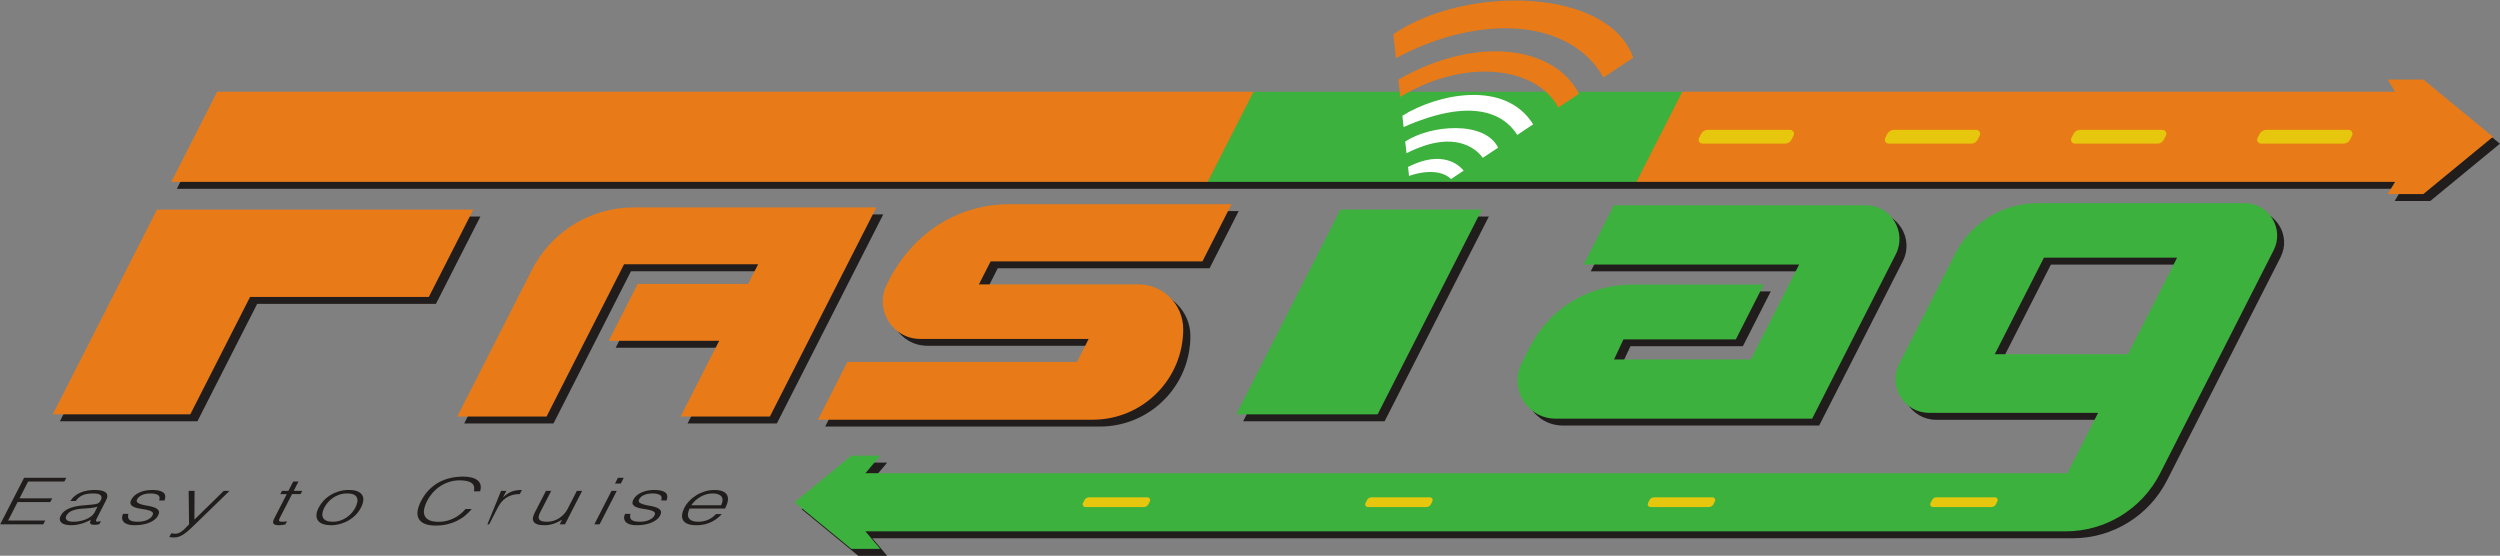 <?xml version="1.0" encoding="UTF-8" standalone="no"?>
<svg
   xmlns:dc="http://purl.org/dc/elements/1.1/"
   xmlns:cc="http://creativecommons.org/ns#"
   xmlns:rdf="http://www.w3.org/1999/02/22-rdf-syntax-ns#"
   xmlns:svg="http://www.w3.org/2000/svg"
   xmlns="http://www.w3.org/2000/svg"
   xmlns:sodipodi="http://sodipodi.sourceforge.net/DTD/sodipodi-0.dtd"
   xmlns:inkscape="http://www.inkscape.org/namespaces/inkscape"
   sodipodi:docname="Fastag Logo.svg"
   inkscape:version="1.0 (4035a4fb49, 2020-05-01)"
   id="svg1080"
   version="1.1"
   viewBox="0 0 73.435 16.325"
   height="16.325mm"
   width="73.435mm">
  <rect x="0" y="0" width="73.435" height="16.325" fill="#808080" stroke="none"/>
  <defs
     id="defs1074" />
  <sodipodi:namedview
     inkscape:window-maximized="1"
     inkscape:window-y="-8"
     inkscape:window-x="-8"
     inkscape:window-height="1002"
     inkscape:window-width="1920"
     showgrid="false"
     inkscape:document-rotation="0"
     inkscape:current-layer="layer1"
     inkscape:document-units="mm"
     inkscape:cy="22.402472"
     inkscape:cx="162.73431"
     inkscape:zoom="4"
     inkscape:pageshadow="2"
     inkscape:pageopacity="0.0"
     borderopacity="1.0"
     bordercolor="#666666"
     pagecolor="#ffffff"
     id="base" />
  <g
     id="layer1"
     inkscape:groupmode="layer"
     inkscape:label="Layer 1">
    <g
       id="g20"
       transform="matrix(0.353,0,0,-0.353,71.386,2.539)">
      <path
         d="m 0,0 h -2.962 l 0.614,-1.016 h -59.314 -35.791 -86.24 l -3.817,-7.5 h 86.24 35.791 63.131 L -2.962,-9.533 H 0 l 5.797,4.767 z"
         style="fill:#211d1d;fill-opacity:1;fill-rule:nonzero;stroke:none"
         id="path22" />
    </g>
    <g
       id="g24"
       transform="matrix(0.353,0,0,-0.353,39.578,6.361)">
      <path
         d="M 0,0 -8.673,-17.037 H 3.098 L 11.771,0 Z"
         style="fill:#211d1d;fill-opacity:1;fill-rule:nonzero;stroke:none"
         id="path26" />
    </g>
    <g
       id="g28"
       transform="matrix(0.353,0,0,-0.353,4.821,6.361)">
      <path
         d="M 0,0 -8.672,-17.037 H 2.77 l 4.973,9.773 H 22.619 L 26.317,0 Z"
         style="fill:#211d1d;fill-opacity:1;fill-rule:nonzero;stroke:none"
         id="path30" />
    </g>
    <g
       id="g40"
       transform="matrix(0.353,0,0,-0.353,18.816,6.297)">
      <path
         d="M 0,0 C -3.57,0 -6.841,-2.004 -8.458,-5.187 L -14.676,-17.4 h 7.429 l 6.448,12.666 h 11.156 l -0.83,-1.632 h -9.19 l -2.408,-4.733 H 7.117 L 3.911,-17.4 H 11.34 L 20.196,0 Z"
         style="fill:#211d1d;fill-opacity:1;fill-rule:nonzero;stroke:none"
         id="path42" />
    </g>
    <g
       id="g44"
       transform="matrix(0.353,0,0,-0.353,25.102,10.833)">
      <path
         d="m 0,0 -2.445,-4.806 h 22.861 c 4.158,0 7.529,3.371 7.529,7.53 0,2.059 -1.67,3.728 -3.729,3.728 H 10.942 l 0.975,1.916 h 17.625 l 2.42,4.755 H 13.394 C 9.71,13.123 5.557,11.171 3.283,6.452 2.226,4.377 3.735,1.916 6.064,1.916 H 20.076 L 19.099,0 Z"
         style="fill:#211d1d;fill-opacity:1;fill-rule:nonzero;stroke:none"
         id="path46" />
    </g>
    <g
       id="g48"
       transform="matrix(0.353,0,0,-0.353,51.195,10.17)">
      <path
         d="M 0,0 2.321,4.56 H -8.667 c -3.578,0 -6.851,-2.007 -8.476,-5.194 l -0.68,-1.337 c -1.08,-2.117 0.459,-4.626 2.836,-4.626 H 6.349 l 6.962,13.675 c 0.95,1.868 -0.407,4.08 -2.502,4.08 h -20.96 L -12.66,6.23 H 5.266 L 4.416,4.56 1.245,-1.671 H -10.136 L -9.355,0 Z"
         style="fill:#211d1d;fill-opacity:1;fill-rule:nonzero;stroke:none"
         id="path50" />
    </g>
    <g
       id="g52"
       transform="matrix(0.353,0,0,-0.353,62.711,10.607)">
      <path
         d="m 0,0 h -11.082 l 4.089,8.031 H 4.089 Z M 9.713,12.568 H -7.513 c -2.897,0 -5.55,-1.626 -6.864,-4.209 l -4.665,-9.168 c -0.948,-1.865 0.405,-4.073 2.496,-4.073 H -2.485 L -5.04,-9.904 h -100.019 l 1.232,1.456 h -2.408 l -4.715,-3.876 4.715,-3.876 h 2.408 l -1.232,1.456 h 99.871 c 3.317,0 6.354,1.862 7.859,4.819 L 12.12,8.642 c 0.915,1.797 -0.39,3.926 -2.407,3.926"
         style="fill:#211d1d;fill-opacity:1;fill-rule:nonzero;stroke:none"
         id="path54" />
    </g>
    <g
       id="g56"
       transform="matrix(0.353,0,0,-0.353,36.802,2.695)">
      <path
         d="M 0,0 -3.816,-7.5 H 31.975 L 35.793,0 Z"
         style="fill:#3db13d;fill-opacity:1;fill-rule:nonzero;stroke:none"
         id="path58" />
    </g>
    <g
       id="g60"
       transform="matrix(0.353,0,0,-0.353,6.379,2.695)">
      <path
         d="M 0,0 -3.816,-7.5 H 82.422 L 86.238,0 Z"
         style="fill:#e87b17;fill-opacity:1;fill-rule:nonzero;stroke:none"
         id="path62" />
    </g>
    <g
       id="g64"
       transform="matrix(0.353,0,0,-0.353,71.182,2.336)">
      <path
         d="m 0,0 h -2.962 l 0.614,-1.017 h -59.316 l -3.815,-7.499 H -2.348 L -2.962,-9.533 H 0 l 5.797,4.766 z"
         style="fill:#e87b17;fill-opacity:1;fill-rule:nonzero;stroke:none"
         id="path66" />
    </g>
    <g
       id="g68"
       transform="matrix(0.353,0,0,-0.353,52.434,4.219)">
      <path
         d="m 0,0 h -6.861 c -0.244,0 -0.403,0.257 -0.291,0.473 l 0.172,0.34 c 0.103,0.202 0.31,0.33 0.538,0.33 H 0.419 C 0.662,1.143 0.82,0.885 0.71,0.669 L 0.536,0.329 C 0.435,0.127 0.226,0 0,0"
         style="fill:#e6c70d;fill-opacity:1;fill-rule:nonzero;stroke:none"
         id="path70" />
    </g>
    <g
       id="g72"
       transform="matrix(0.353,0,0,-0.353,57.902,4.219)">
      <path
         d="M 0,0 H -6.861 C -7.104,0 -7.263,0.257 -7.15,0.473 l 0.171,0.34 c 0.104,0.202 0.31,0.33 0.539,0.33 h 6.861 c 0.243,0 0.399,-0.258 0.29,-0.474 L 0.538,0.329 C 0.436,0.127 0.228,0 0,0"
         style="fill:#e6c70d;fill-opacity:1;fill-rule:nonzero;stroke:none"
         id="path74" />
    </g>
    <g
       id="g76"
       transform="matrix(0.353,0,0,-0.353,63.371,4.219)">
      <path
         d="m 0,0 h -6.861 c -0.244,0 -0.403,0.257 -0.291,0.473 l 0.173,0.34 c 0.102,0.202 0.309,0.33 0.537,0.33 H 0.419 C 0.663,1.143 0.82,0.885 0.71,0.669 L 0.536,0.329 C 0.435,0.127 0.226,0 0,0"
         style="fill:#e6c70d;fill-opacity:1;fill-rule:nonzero;stroke:none"
         id="path78" />
    </g>
    <g
       id="g80"
       transform="matrix(0.353,0,0,-0.353,68.839,4.219)">
      <path
         d="M 0,0 H -6.859 C -7.104,0 -7.263,0.257 -7.15,0.473 l 0.171,0.34 c 0.104,0.202 0.31,0.33 0.539,0.33 h 6.861 c 0.243,0 0.399,-0.258 0.29,-0.474 L 0.538,0.329 C 0.436,0.127 0.228,0 0,0"
         style="fill:#e6c70d;fill-opacity:1;fill-rule:nonzero;stroke:none"
         id="path82" />
    </g>
    <g
       id="g84"
       transform="matrix(0.353,0,0,-0.353,41.36,4.903)">
      <path
         d="m 0,0 0.083,-0.75 c 0.534,0.191 2.406,0.751 3.502,-0.254 l 1.039,0.693 C 4.295,0.103 2.908,1.478 0,0"
         style="fill:#ffffff;fill-opacity:1;fill-rule:nonzero;stroke:none"
         id="path86" />
    </g>
    <g
       id="g88"
       transform="matrix(0.353,0,0,-0.353,41.277,4.158)">
      <path
         d="M 0,0 0.108,-0.972 C 4.462,1.244 6.206,-0.993 6.453,-1.357 L 7.727,-0.51 C 6.627,1.762 2.099,1.395 0,0"
         style="fill:#ffffff;fill-opacity:1;fill-rule:nonzero;stroke:none"
         id="path90" />
    </g>
    <g
       id="g92"
       transform="matrix(0.353,0,0,-0.353,41.193,3.4)">
      <path
         d="m 0,0 0.104,-0.942 c 5.497,2.43 8.271,1.233 9.459,-0.652 l 1.321,0.881 C 8.538,3.047 2.863,1.797 0,0"
         style="fill:#ffffff;fill-opacity:1;fill-rule:nonzero;stroke:none"
         id="path94" />
    </g>
    <g
       id="g96"
       transform="matrix(0.353,0,0,-0.353,41.075,2.338)">
      <path
         d="m 0,0 0.159,-1.443 c 5.273,3.235 11.279,2.599 13.152,-0.885 l 1.721,1.148 C 12.965,2.833 6.436,3.696 0,0"
         style="fill:#e87b17;fill-opacity:1;fill-rule:nonzero;stroke:none"
         id="path98" />
    </g>
    <g
       id="g100"
       transform="matrix(0.353,0,0,-0.353,40.927,1.007)">
      <path
         d="M 0,0 0.22,-1.982 C 7.201,1.75 14.723,1.323 17.485,-3.599 l 2.481,1.655 C 17.841,3.952 5.935,4.079 0,0"
         style="fill:#e87b17;fill-opacity:1;fill-rule:nonzero;stroke:none"
         id="path102" />
    </g>
    <g
       id="g104"
       transform="matrix(0.353,0,0,-0.353,43.528,6.157)">
      <path
         d="m 0,0 h -11.771 l -8.671,-17.037 h 11.769 z"
         style="fill:#3db13d;fill-opacity:1;fill-rule:nonzero;stroke:none"
         id="path106" />
    </g>
    <g
       id="g108"
       transform="matrix(0.353,0,0,-0.353,13.902,6.157)">
      <path
         d="m 0,0 h -26.32 l -8.67,-17.037 h 11.441 l 4.976,9.772 h 14.875 z"
         style="fill:#e87b17;fill-opacity:1;fill-rule:nonzero;stroke:none"
         id="path110" />
    </g>
    <g
       id="g112"
       transform="matrix(0.353,0,0,-0.353,18.612,6.093)">
      <path
         d="m 0,0 c -3.57,0 -6.839,-2.004 -8.458,-5.186 l -6.217,-12.213 h 7.43 l 6.448,12.667 H 10.359 L 9.527,-6.365 H 0.338 l -2.409,-4.734 h 9.19 l -3.206,-6.3 H 11.34 L 20.197,0 Z"
         style="fill:#e87b17;fill-opacity:1;fill-rule:nonzero;stroke:none"
         id="path114" />
    </g>
    <g
       id="g116"
       transform="matrix(0.353,0,0,-0.353,35.32,7.678)">
      <path
         d="m 0,0 2.421,4.756 h -18.57 c -3.684,0 -7.837,-1.953 -10.111,-6.67 -1.055,-2.077 0.454,-4.538 2.783,-4.538 h 14.01 l -0.975,-1.915 h -19.101 l -2.444,-4.807 h 22.862 c 4.156,0 7.527,3.372 7.527,7.529 0,2.061 -1.668,3.731 -3.728,3.731 H -18.6 L -17.624,0 Z"
         style="fill:#e87b17;fill-opacity:1;fill-rule:nonzero;stroke:none"
         id="path118" />
    </g>
    <g
       id="g120"
       transform="matrix(0.353,0,0,-0.353,54.804,6.03)">
      <path
         d="m 0,0 h -20.96 l -2.508,-4.928 h 17.927 l -0.852,-1.672 -3.17,-6.23 h -11.381 l 0.782,1.672 h 9.353 l 2.32,4.558 h -10.988 c -3.576,0 -6.849,-2.005 -8.474,-5.192 l -0.68,-1.336 c -1.08,-2.117 0.459,-4.628 2.835,-4.628 H -4.459 L 2.5,-4.081 C 3.45,-2.213 2.096,0 0,0"
         style="fill:#3db13d;fill-opacity:1;fill-rule:nonzero;stroke:none"
         id="path122" />
    </g>
    <g
       id="g124"
       transform="matrix(0.353,0,0,-0.353,62.507,10.404)">
      <path
         d="m 0,0 h -11.082 l 4.089,8.032 H 4.088 Z M 9.713,12.568 H -7.515 c -2.896,0 -5.548,-1.626 -6.862,-4.207 l -4.665,-9.17 c -0.948,-1.863 0.405,-4.071 2.496,-4.071 h 14.061 l -2.557,-5.023 h -100.017 l 1.232,1.457 h -2.409 l -4.715,-3.877 4.715,-3.876 h 2.409 l -1.232,1.457 h 99.871 c 3.317,0 6.352,1.861 7.859,4.817 L 12.12,8.644 c 0.914,1.795 -0.391,3.924 -2.407,3.924"
         style="fill:#3db13d;fill-opacity:1;fill-rule:nonzero;stroke:none"
         id="path126" />
    </g>
    <g
       id="g128"
       transform="matrix(0.353,0,0,-0.353,33.599,14.894)">
      <path
         d="M 0,0 H -4.858 C -5.03,0 -5.142,0.183 -5.064,0.336 l 0.123,0.24 c 0.073,0.143 0.218,0.233 0.38,0.233 h 4.858 c 0.172,0 0.283,-0.182 0.204,-0.336 L 0.38,0.233 C 0.308,0.091 0.159,0 0,0"
         style="fill:#e6c70d;fill-opacity:1;fill-rule:nonzero;stroke:none"
         id="path130" />
    </g>
    <g
       id="g132"
       transform="matrix(0.353,0,0,-0.353,41.897,14.894)">
      <path
         d="m 0,0 h -4.857 c -0.174,0 -0.286,0.183 -0.206,0.336 l 0.123,0.24 c 0.072,0.143 0.218,0.233 0.379,0.233 h 4.859 c 0.17,0 0.282,-0.182 0.204,-0.336 L 0.381,0.233 C 0.308,0.091 0.16,0 0,0"
         style="fill:#e6c70d;fill-opacity:1;fill-rule:nonzero;stroke:none"
         id="path134" />
    </g>
    <g
       id="g136"
       transform="matrix(0.353,0,0,-0.353,50.196,14.894)">
      <path
         d="M 0,0 H -4.856 C -5.03,0 -5.142,0.183 -5.062,0.336 l 0.121,0.24 c 0.073,0.143 0.22,0.233 0.381,0.233 h 4.857 c 0.172,0 0.284,-0.182 0.205,-0.336 L 0.382,0.233 C 0.309,0.091 0.16,0 0,0"
         style="fill:#e6c70d;fill-opacity:1;fill-rule:nonzero;stroke:none"
         id="path138" />
    </g>
    <g
       id="g140"
       transform="matrix(0.353,0,0,-0.353,58.494,14.894)">
      <path
         d="M 0,0 H -4.856 C -5.03,0 -5.141,0.183 -5.063,0.336 l 0.123,0.24 c 0.073,0.143 0.218,0.233 0.381,0.233 h 4.857 c 0.172,0 0.283,-0.182 0.204,-0.336 L 0.381,0.233 C 0.309,0.091 0.161,0 0,0"
         style="fill:#e6c70d;fill-opacity:1;fill-rule:nonzero;stroke:none"
         id="path142" />
    </g>
    <g
       id="g144"
       transform="matrix(0.353,0,0,-0.353,0.006,15.401)">
      <path
         d="M 0,0 1.986,3.87 H 5.499 L 5.338,3.56 H 2.324 L 1.608,2.162 H 4.327 L 4.166,1.85 H 1.447 L 0.658,0.312 H 3.744 L 3.584,0 Z"
         style="fill:#211d1d;fill-opacity:1;fill-rule:nonzero;stroke:none"
         id="path146" />
    </g>
    <g
       id="g148"
       transform="matrix(0.353,0,0,-0.353,2.863,14.885)">
      <path
         d="m 0,0 c -0.214,-0.059 -0.423,-0.095 -0.622,-0.113 -0.2,-0.019 -0.399,-0.033 -0.593,-0.042 -0.347,-0.019 -0.639,-0.075 -0.874,-0.168 -0.236,-0.092 -0.404,-0.235 -0.502,-0.424 -0.043,-0.086 -0.058,-0.161 -0.043,-0.223 0.014,-0.064 0.048,-0.116 0.102,-0.156 0.054,-0.042 0.127,-0.073 0.217,-0.091 0.09,-0.02 0.186,-0.03 0.288,-0.03 0.176,0 0.356,0.016 0.54,0.048 0.181,0.033 0.355,0.081 0.517,0.148 0.165,0.067 0.313,0.15 0.444,0.253 0.13,0.102 0.231,0.223 0.303,0.361 z m -0.657,0.161 c 0.087,0.007 0.191,0.018 0.313,0.032 0.122,0.014 0.226,0.034 0.314,0.06 C 0.056,0.278 0.122,0.32 0.168,0.38 0.217,0.438 0.253,0.492 0.278,0.543 0.363,0.707 0.36,0.843 0.27,0.948 0.181,1.055 -0.035,1.106 -0.378,1.106 -0.529,1.106 -0.673,1.097 -0.811,1.077 -0.947,1.059 -1.077,1.023 -1.197,0.976 -1.317,0.928 -1.429,0.862 -1.53,0.782 -1.632,0.701 -1.727,0.6 -1.807,0.479 h -0.448 c 0.101,0.165 0.224,0.304 0.37,0.421 0.151,0.117 0.311,0.212 0.489,0.286 0.176,0.073 0.366,0.126 0.566,0.161 0.201,0.034 0.404,0.05 0.61,0.05 0.191,0 0.362,-0.015 0.514,-0.044 C 0.446,1.321 0.569,1.273 0.659,1.207 0.75,1.141 0.803,1.052 0.816,0.941 0.83,0.83 0.795,0.693 0.713,0.532 L -0.064,-0.984 C -0.13,-1.11 -0.141,-1.189 -0.096,-1.223 -0.052,-1.257 0.075,-1.25 0.287,-1.199 L 0.155,-1.451 C 0.119,-1.459 0.063,-1.47 -0.01,-1.484 c -0.074,-0.014 -0.14,-0.021 -0.204,-0.021 -0.069,0 -0.133,0.005 -0.191,0.015 -0.071,0.009 -0.119,0.024 -0.151,0.052 -0.03,0.026 -0.048,0.058 -0.056,0.096 -0.006,0.038 -0.004,0.079 0.008,0.125 0.014,0.043 0.034,0.091 0.059,0.143 -0.263,-0.152 -0.535,-0.266 -0.814,-0.345 -0.28,-0.079 -0.558,-0.119 -0.839,-0.119 -0.165,0 -0.316,0.016 -0.454,0.048 -0.139,0.033 -0.247,0.084 -0.329,0.151 -0.083,0.068 -0.133,0.152 -0.152,0.25 -0.016,0.099 0.009,0.216 0.079,0.353 0.243,0.471 0.829,0.752 1.757,0.838 z"
         style="fill:#211d1d;fill-opacity:1;fill-rule:nonzero;stroke:none"
         id="path150" />
    </g>
    <g
       id="g152"
       transform="matrix(0.353,0,0,-0.353,3.77,15.094)">
      <path
         d="m 0,0 c -0.055,-0.24 -0.019,-0.409 0.11,-0.508 0.127,-0.099 0.358,-0.147 0.689,-0.147 0.163,0 0.309,0.014 0.44,0.043 0.133,0.027 0.249,0.067 0.349,0.115 0.1,0.048 0.186,0.103 0.258,0.164 0.07,0.061 0.124,0.125 0.157,0.193 C 2.074,-0.003 2.065,0.098 1.979,0.164 1.895,0.23 1.771,0.282 1.609,0.32 1.447,0.357 1.268,0.39 1.073,0.416 0.875,0.443 0.7,0.484 0.548,0.538 0.394,0.592 0.284,0.669 0.215,0.768 0.146,0.87 0.159,1.011 0.254,1.193 c 0.12,0.233 0.333,0.425 0.642,0.574 0.308,0.147 0.675,0.222 1.1,0.222 0.411,0 0.71,-0.067 0.899,-0.202 C 3.082,1.653 3.122,1.429 3.013,1.114 H 2.565 C 2.638,1.327 2.604,1.479 2.465,1.567 2.327,1.654 2.119,1.698 1.841,1.698 1.562,1.698 1.326,1.654 1.135,1.567 0.943,1.479 0.811,1.364 0.735,1.22 0.674,1.094 0.682,1 0.77,0.934 0.854,0.867 0.977,0.813 1.138,0.771 1.296,0.729 1.473,0.693 1.667,0.661 1.859,0.63 2.031,0.583 2.183,0.525 2.332,0.466 2.442,0.386 2.51,0.285 2.579,0.185 2.566,0.045 2.475,-0.134 2.407,-0.267 2.309,-0.384 2.177,-0.487 2.046,-0.589 1.896,-0.674 1.724,-0.741 1.552,-0.811 1.364,-0.861 1.157,-0.896 0.951,-0.929 0.735,-0.946 0.511,-0.946 c -0.225,0 -0.41,0.024 -0.559,0.072 -0.149,0.05 -0.263,0.116 -0.341,0.202 -0.079,0.086 -0.121,0.187 -0.131,0.301 -0.009,0.115 0.016,0.238 0.074,0.371 z"
         style="fill:#211d1d;fill-opacity:1;fill-rule:nonzero;stroke:none"
         id="path154" />
    </g>
    <g
       id="g156"
       transform="matrix(0.353,0,0,-0.353,5.03,15.666)">
      <path
         d="m 0,0 c 0.056,-0.008 0.11,-0.015 0.168,-0.021 0.059,-0.007 0.117,-0.01 0.183,-0.01 0.121,0 0.235,0.028 0.342,0.084 0.11,0.058 0.209,0.126 0.301,0.208 0.095,0.08 0.18,0.164 0.259,0.251 C 1.332,0.6 1.409,0.675 1.484,0.735 L 1.449,3.536 H 1.94 L 1.929,1.145 4.374,3.536 H 4.852 L 2.026,0.79 C 1.849,0.615 1.682,0.457 1.529,0.317 1.378,0.178 1.231,0.059 1.089,-0.04 0.949,-0.139 0.81,-0.214 0.674,-0.266 0.537,-0.318 0.393,-0.344 0.242,-0.344 c -0.079,0 -0.152,0.003 -0.218,0.01 -0.067,0.008 -0.128,0.016 -0.182,0.027 z"
         style="fill:#211d1d;fill-opacity:1;fill-rule:nonzero;stroke:none"
         id="path158" />
    </g>
    <g
       id="g160"
       transform="matrix(0.353,0,0,-0.353,8.382,15.405)">
      <path
         d="m 0,0 c -0.058,-0.007 -0.135,-0.02 -0.231,-0.038 -0.097,-0.019 -0.201,-0.027 -0.308,-0.027 -0.22,0 -0.367,0.04 -0.44,0.122 -0.074,0.08 -0.057,0.224 0.05,0.431 l 1.045,2.037 h -0.535 l 0.139,0.269 h 0.536 l 0.396,0.775 h 0.44 L 0.695,2.794 h 0.71 L 1.267,2.525 H 0.558 L -0.423,0.617 C -0.457,0.549 -0.486,0.491 -0.507,0.44 -0.527,0.39 -0.535,0.349 -0.526,0.317 c 0.008,-0.032 0.034,-0.056 0.079,-0.07 0.042,-0.015 0.111,-0.021 0.203,-0.021 0.059,0 0.122,0.003 0.186,0.009 0.066,0.008 0.13,0.018 0.194,0.029 z"
         style="fill:#211d1d;fill-opacity:1;fill-rule:nonzero;stroke:none"
         id="path162" />
    </g>
    <g
       id="g164"
       transform="matrix(0.353,0,0,-0.353,10.438,14.91)">
      <path
         d="M 0,0 C 0.085,0.165 0.141,0.319 0.164,0.462 0.189,0.606 0.177,0.73 0.129,0.836 0.081,0.942 -0.008,1.025 -0.14,1.086 c -0.128,0.06 -0.31,0.091 -0.545,0.091 -0.229,0 -0.444,-0.033 -0.642,-0.1 C -1.524,1.011 -1.702,0.924 -1.86,0.815 -2.021,0.705 -2.16,0.579 -2.281,0.438 -2.404,0.297 -2.503,0.15 -2.58,0 c -0.09,-0.172 -0.142,-0.33 -0.16,-0.476 -0.019,-0.145 0,-0.269 0.053,-0.374 0.056,-0.103 0.148,-0.183 0.28,-0.241 0.132,-0.056 0.303,-0.086 0.512,-0.086 0.229,0 0.444,0.032 0.642,0.099 0.197,0.066 0.377,0.155 0.536,0.266 0.159,0.111 0.299,0.236 0.421,0.376 C -0.176,-0.295 -0.077,-0.15 0,0 m -2.043,-1.468 c -0.242,0.004 -0.456,0.036 -0.635,0.098 -0.182,0.06 -0.322,0.152 -0.417,0.273 -0.096,0.123 -0.145,0.274 -0.143,0.457 0,0.183 0.063,0.396 0.189,0.64 0.105,0.205 0.239,0.396 0.403,0.572 0.165,0.178 0.355,0.333 0.568,0.464 0.216,0.135 0.453,0.239 0.712,0.317 0.261,0.076 0.536,0.114 0.83,0.114 C -0.238,1.467 0,1.429 0.181,1.353 0.361,1.275 0.491,1.171 0.57,1.039 0.651,0.909 0.68,0.754 0.658,0.575 0.637,0.396 0.575,0.205 0.469,0 0.356,-0.223 0.211,-0.423 0.035,-0.603 -0.14,-0.782 -0.336,-0.936 -0.558,-1.064 -0.777,-1.192 -1.015,-1.293 -1.266,-1.362 -1.521,-1.433 -1.78,-1.468 -2.043,-1.468"
         style="fill:#211d1d;fill-opacity:1;fill-rule:nonzero;stroke:none"
         id="path166" />
    </g>
    <g
       id="g168"
       transform="matrix(0.353,0,0,-0.353,13.922,14.432)">
      <path
         d="m 0,0 c 0.066,0.328 -0.003,0.564 -0.209,0.704 -0.208,0.14 -0.536,0.209 -0.987,0.209 -0.316,0 -0.614,-0.047 -0.892,-0.14 C -2.366,0.68 -2.619,0.555 -2.851,0.397 -3.079,0.239 -3.282,0.058 -3.459,-0.148 c -0.177,-0.206 -0.325,-0.424 -0.442,-0.653 -0.11,-0.216 -0.188,-0.428 -0.235,-0.636 -0.045,-0.207 -0.039,-0.392 0.021,-0.555 0.057,-0.163 0.18,-0.296 0.368,-0.395 0.187,-0.101 0.463,-0.151 0.824,-0.151 0.225,0 0.444,0.027 0.658,0.081 0.213,0.054 0.412,0.128 0.602,0.223 0.187,0.094 0.362,0.206 0.523,0.336 0.163,0.128 0.307,0.271 0.436,0.425 h 0.519 C -0.338,-1.659 -0.514,-1.836 -0.713,-2.003 -0.91,-2.171 -1.134,-2.316 -1.382,-2.441 -1.628,-2.567 -1.903,-2.666 -2.202,-2.739 -2.5,-2.813 -2.826,-2.85 -3.178,-2.85 c -0.405,0 -0.725,0.055 -0.958,0.164 -0.232,0.109 -0.391,0.257 -0.479,0.444 -0.088,0.185 -0.111,0.402 -0.067,0.647 0.042,0.246 0.134,0.506 0.277,0.783 0.19,0.37 0.414,0.683 0.67,0.94 0.256,0.259 0.537,0.469 0.84,0.633 0.304,0.162 0.624,0.28 0.96,0.354 0.335,0.073 0.68,0.11 1.032,0.11 0.269,0 0.507,-0.026 0.711,-0.079 C 0.014,1.095 0.18,1.018 0.305,0.913 0.429,0.809 0.51,0.682 0.548,0.529 0.583,0.377 0.571,0.2 0.513,0 Z"
         style="fill:#211d1d;fill-opacity:1;fill-rule:nonzero;stroke:none"
         id="path170" />
    </g>
    <g
       id="g172"
       transform="matrix(0.353,0,0,-0.353,14.37,15.401)">
      <path
         d="m 0,0 h -0.151 l 1.14,2.784 h 0.44 L 1.16,2.264 h 0.016 c 0.235,0.221 0.472,0.377 0.712,0.465 0.238,0.088 0.514,0.13 0.834,0.13 L 2.542,2.511 C 2.294,2.515 2.075,2.485 1.882,2.425 1.688,2.364 1.519,2.282 1.37,2.178 1.221,2.073 1.091,1.95 0.982,1.809 0.874,1.668 0.779,1.52 0.7,1.365 Z"
         style="fill:#211d1d;fill-opacity:1;fill-rule:nonzero;stroke:none"
         id="path174" />
    </g>
    <g
       id="g176"
       transform="matrix(0.353,0,0,-0.353,16.944,14.419)">
      <path
         d="m 0,0 h 0.44 l -1.428,-2.784 h -0.441 l 0.2,0.387 c -0.085,-0.05 -0.178,-0.102 -0.279,-0.156 -0.101,-0.055 -0.212,-0.103 -0.329,-0.148 -0.118,-0.045 -0.25,-0.083 -0.391,-0.113 -0.144,-0.031 -0.297,-0.045 -0.462,-0.045 -0.256,0 -0.456,0.025 -0.599,0.078 -0.146,0.051 -0.246,0.124 -0.303,0.217 -0.057,0.093 -0.079,0.202 -0.06,0.326 0.016,0.123 0.063,0.259 0.138,0.405 L -2.572,0 h 0.439 L -3.07,-1.827 c -0.124,-0.24 -0.142,-0.425 -0.057,-0.552 0.088,-0.128 0.304,-0.191 0.65,-0.191 0.181,0 0.357,0.027 0.528,0.078 0.171,0.052 0.33,0.126 0.475,0.219 0.146,0.092 0.277,0.203 0.397,0.332 0.12,0.129 0.222,0.27 0.3,0.424 z"
         style="fill:#211d1d;fill-opacity:1;fill-rule:nonzero;stroke:none"
         id="path178" />
    </g>
    <g
       id="g180"
       transform="matrix(0.353,0,0,-0.353,17.458,15.401)">
      <path
         d="M 0,0 1.43,2.784 H 1.869 L 0.44,0 Z M 1.719,3.392 1.965,3.87 H 2.447 L 2.203,3.392 Z"
         style="fill:#211d1d;fill-opacity:1;fill-rule:nonzero;stroke:none"
         id="path182" />
    </g>
    <g
       id="g184"
       transform="matrix(0.353,0,0,-0.353,18.517,15.094)">
      <path
         d="m 0,0 c -0.055,-0.24 -0.02,-0.409 0.108,-0.508 0.129,-0.099 0.358,-0.147 0.691,-0.147 0.163,0 0.308,0.014 0.44,0.043 0.132,0.027 0.249,0.067 0.35,0.115 0.099,0.048 0.185,0.103 0.257,0.164 0.068,0.061 0.122,0.125 0.156,0.193 0.07,0.137 0.062,0.238 -0.024,0.304 C 1.894,0.23 1.77,0.282 1.608,0.32 1.446,0.357 1.267,0.39 1.071,0.416 0.874,0.443 0.7,0.484 0.547,0.538 0.393,0.592 0.282,0.669 0.213,0.768 0.146,0.87 0.158,1.011 0.253,1.193 0.373,1.426 0.586,1.618 0.896,1.767 1.204,1.914 1.57,1.989 1.995,1.989 2.406,1.989 2.705,1.922 2.893,1.787 3.081,1.653 3.12,1.429 3.013,1.114 H 2.564 C 2.636,1.327 2.604,1.479 2.464,1.567 2.325,1.654 2.118,1.698 1.84,1.698 1.561,1.698 1.324,1.654 1.134,1.567 0.941,1.479 0.81,1.364 0.735,1.22 0.672,1.094 0.682,1 0.769,0.934 0.853,0.867 0.976,0.813 1.137,0.771 1.296,0.729 1.473,0.693 1.666,0.661 1.859,0.63 2.03,0.583 2.183,0.525 2.332,0.466 2.441,0.386 2.511,0.285 2.578,0.185 2.565,0.045 2.475,-0.134 2.406,-0.267 2.307,-0.384 2.177,-0.487 2.046,-0.589 1.895,-0.674 1.724,-0.741 1.552,-0.811 1.362,-0.861 1.156,-0.896 0.951,-0.929 0.735,-0.946 0.511,-0.946 c -0.226,0 -0.412,0.024 -0.561,0.072 -0.149,0.05 -0.262,0.116 -0.34,0.202 -0.078,0.086 -0.121,0.187 -0.131,0.301 -0.01,0.115 0.015,0.238 0.074,0.371 z"
         style="fill:#211d1d;fill-opacity:1;fill-rule:nonzero;stroke:none"
         id="path186" />
    </g>
    <g
       id="g188"
       transform="matrix(0.353,0,0,-0.353,21.181,14.842)">
      <path
         d="m 0,0 c 0.07,0.137 0.109,0.264 0.12,0.384 0.011,0.12 -0.013,0.224 -0.066,0.312 -0.056,0.087 -0.146,0.158 -0.27,0.21 -0.126,0.051 -0.286,0.078 -0.481,0.078 -0.197,0 -0.382,-0.027 -0.56,-0.081 C -1.434,0.85 -1.597,0.778 -1.747,0.687 -1.899,0.599 -2.036,0.496 -2.16,0.377 -2.284,0.259 -2.391,0.133 -2.478,0 Z m -2.616,-0.269 c -0.076,-0.15 -0.123,-0.292 -0.139,-0.427 -0.016,-0.134 0.004,-0.25 0.06,-0.349 0.053,-0.099 0.145,-0.178 0.276,-0.237 0.132,-0.059 0.303,-0.089 0.513,-0.089 0.288,0 0.563,0.056 0.826,0.167 0.263,0.111 0.479,0.269 0.653,0.473 h 0.491 c -0.123,-0.131 -0.256,-0.254 -0.4,-0.368 -0.147,-0.112 -0.309,-0.212 -0.483,-0.296 -0.175,-0.084 -0.366,-0.15 -0.569,-0.196 -0.206,-0.047 -0.427,-0.069 -0.668,-0.069 -0.302,0 -0.545,0.036 -0.725,0.113 -0.183,0.074 -0.31,0.178 -0.385,0.309 -0.074,0.13 -0.1,0.284 -0.077,0.462 0.022,0.177 0.086,0.368 0.19,0.571 0.105,0.205 0.244,0.397 0.417,0.576 0.172,0.18 0.368,0.336 0.586,0.471 0.217,0.134 0.454,0.239 0.708,0.317 0.255,0.076 0.52,0.114 0.792,0.114 0.525,0 0.867,-0.13 1.031,-0.393 C 0.644,0.615 0.594,0.233 0.33,-0.269 Z"
         style="fill:#211d1d;fill-opacity:1;fill-rule:nonzero;stroke:none"
         id="path190" />
    </g>
  </g>
</svg>
